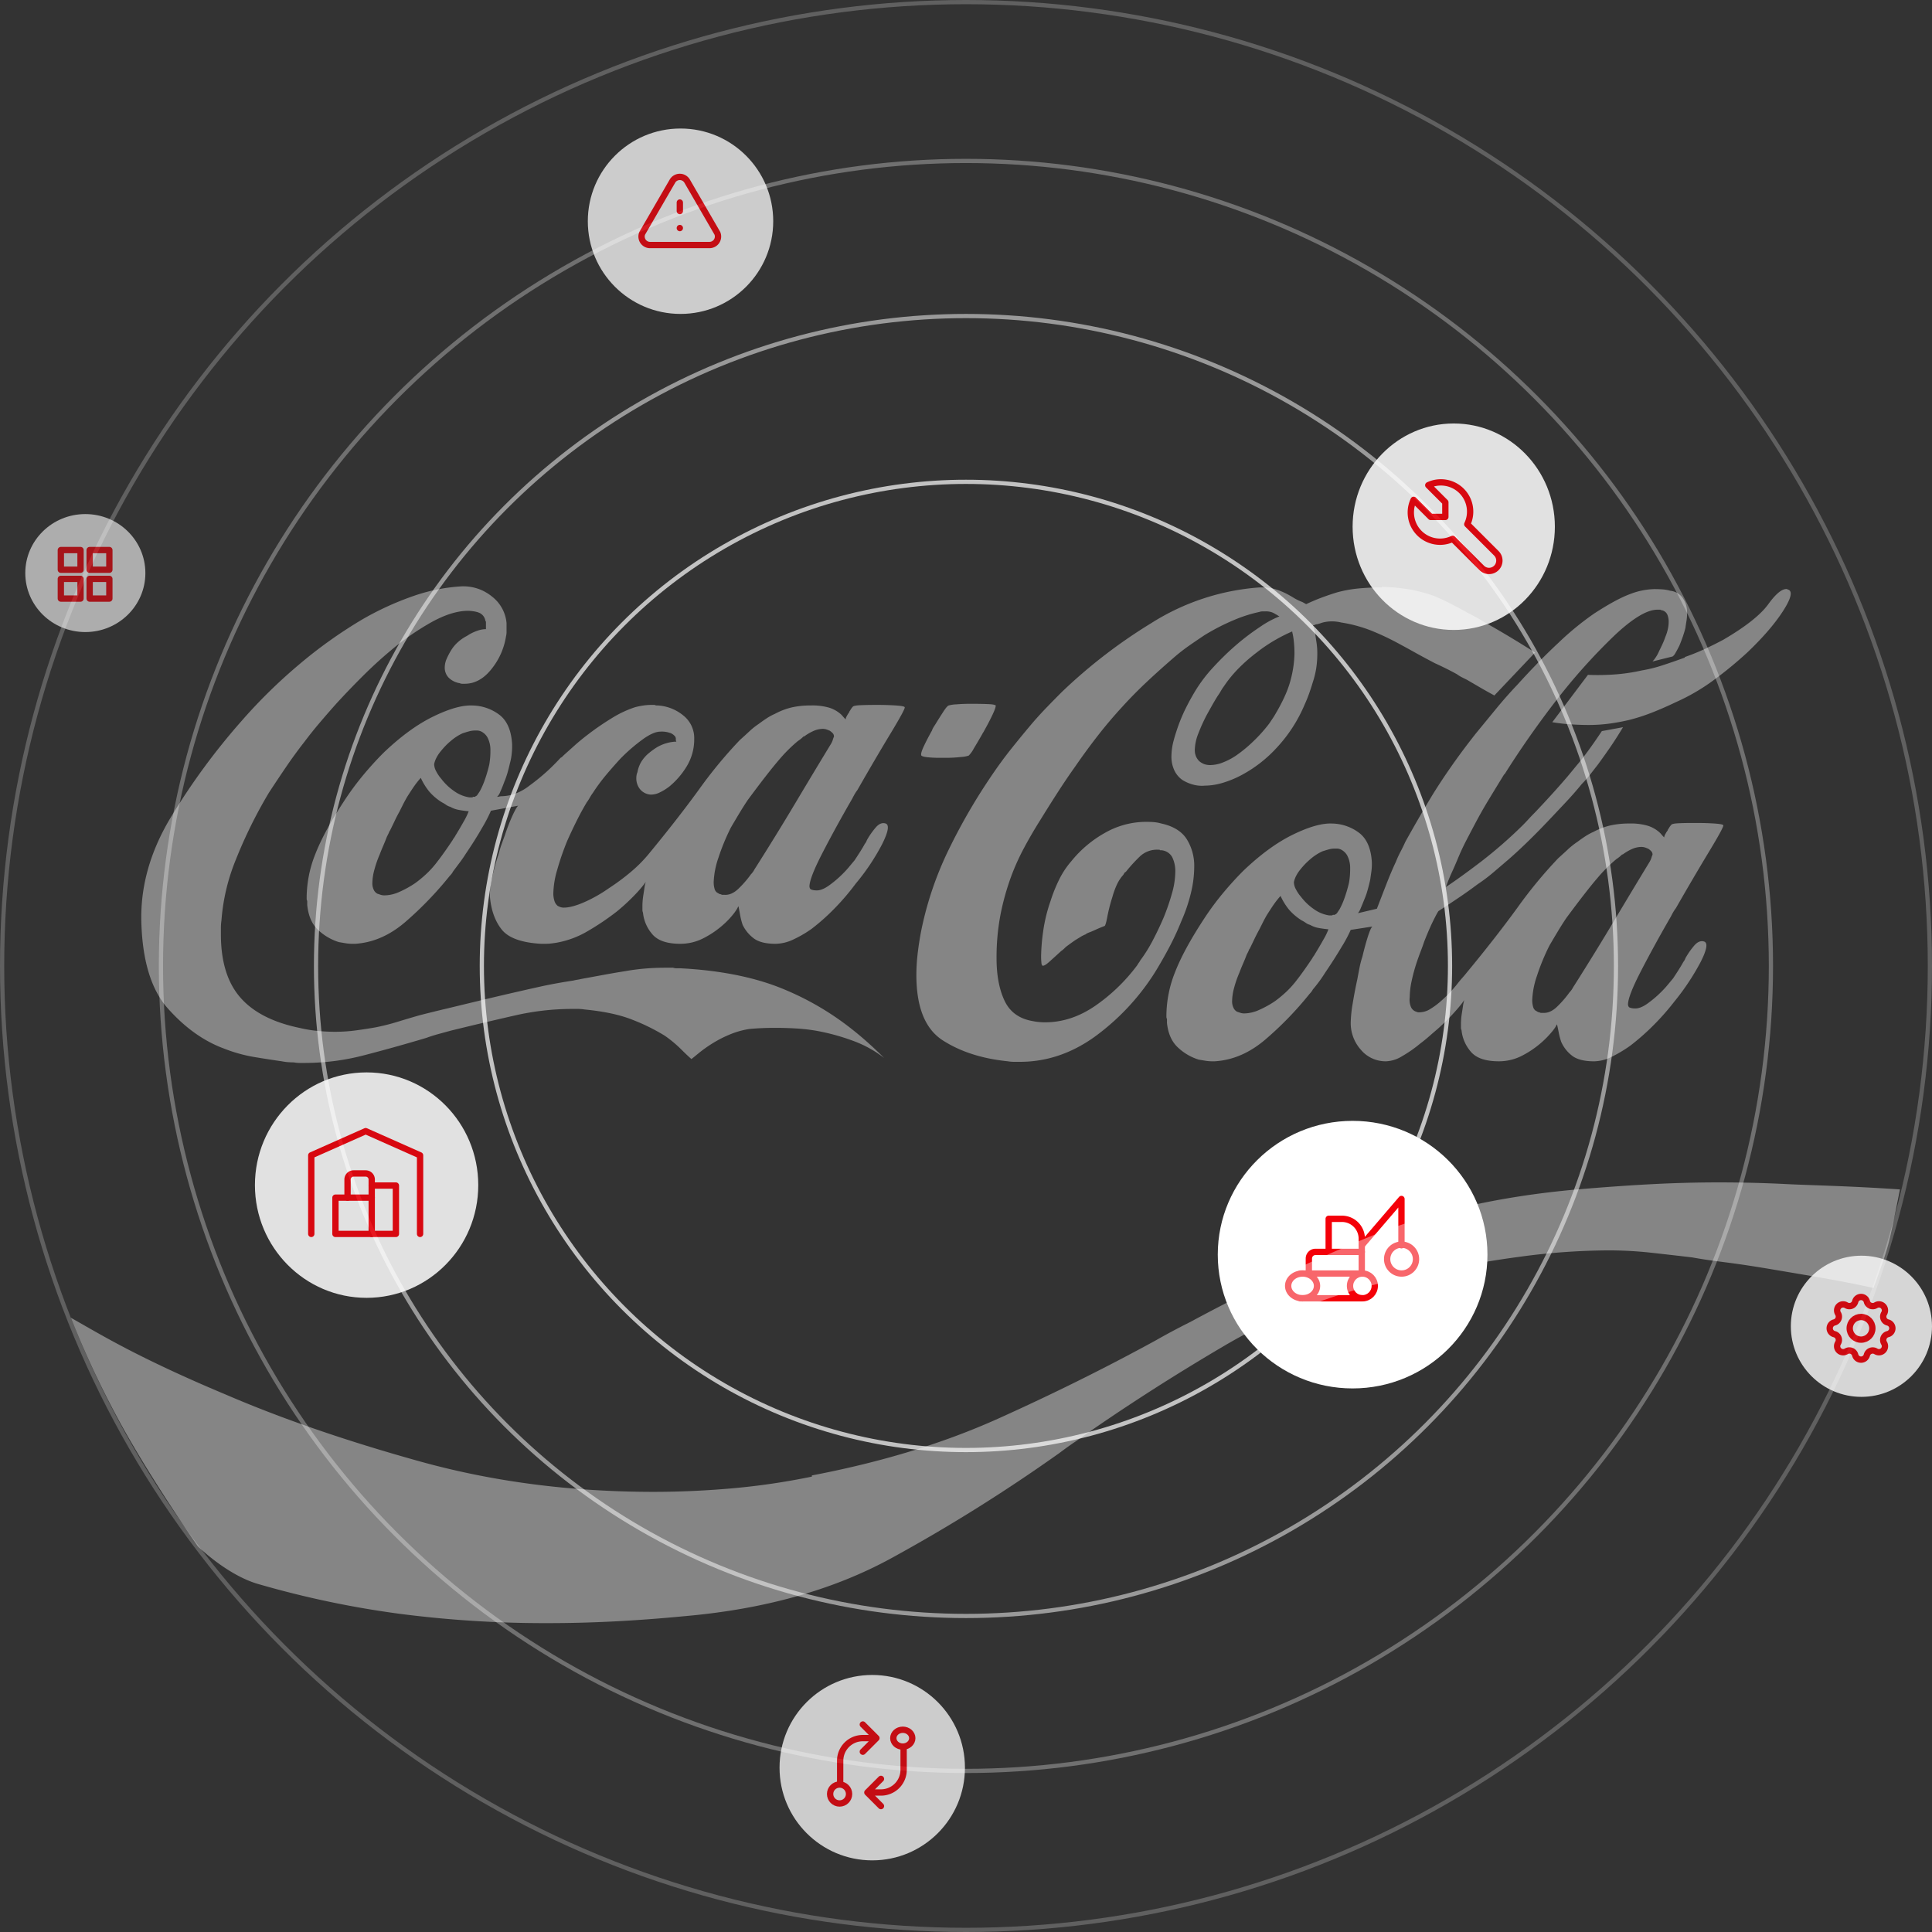 <svg xmlns="http://www.w3.org/2000/svg" width="917" height="917" viewBox="0 0 917 917">
  <rect x="0" y="0" width="917" height="917" fill="#333333" stroke="none"/>
  <g id="platform" transform="translate(-197 -83)">
    <g id="Ellipse_54" data-name="Ellipse 54" transform="translate(424.695 310.695)" fill="none" stroke="#fff" stroke-width="2" opacity="0.7">
      <circle cx="230.772" cy="230.772" r="230.772" stroke="none"/>
      <circle cx="230.772" cy="230.772" r="229.772" fill="none"/>
    </g>
    <g id="Ellipse_55" data-name="Ellipse 55" transform="translate(346 232)" fill="none" stroke="#fff" stroke-width="2" opacity="0.5">
      <circle cx="309.5" cy="309.5" r="309.5" stroke="none"/>
      <circle cx="309.5" cy="309.5" r="308.5" fill="none"/>
    </g>
    <g id="Ellipse_56" data-name="Ellipse 56" transform="translate(272.386 158.385)" fill="none" stroke="#fff" stroke-width="2" opacity="0.3">
      <circle cx="383.081" cy="383.081" r="383.081" stroke="none"/>
      <circle cx="383.081" cy="383.081" r="382.081" fill="none"/>
    </g>
    <g id="Ellipse_57" data-name="Ellipse 57" transform="translate(197 83)" fill="none" stroke="#fff" stroke-width="2" opacity="0.22">
      <circle cx="458.5" cy="458.5" r="458.5" stroke="none"/>
      <circle cx="458.5" cy="458.5" r="457.5" fill="none"/>
    </g>
    <g id="Group_278" data-name="Group 278" transform="translate(209.362 326.859)" opacity="0.6">
      <ellipse id="Ellipse_126" data-name="Ellipse 126" cx="28.5" cy="28" rx="28.5" ry="28" transform="translate(-0.361 0.141)" fill="#fff"/>
      <g id="Icon_feather-grid" data-name="Icon feather-grid" transform="translate(16.515 17.219)">
        <path id="Path_72" data-name="Path 72" d="M5,5h9.346v9.346H5Z" transform="translate(-5 -5)" fill="none" stroke="#f40009" stroke-linecap="round" stroke-linejoin="round" stroke-width="3"/>
        <path id="Path_73" data-name="Path 73" d="M23.333,5H32.68v9.346H23.333Z" transform="translate(-9.654 -5)" fill="none" stroke="#f40009" stroke-linecap="round" stroke-linejoin="round" stroke-width="3"/>
        <path id="Path_74" data-name="Path 74" d="M23.333,23.333H32.68V32.68H23.333Z" transform="translate(-9.654 -9.654)" fill="none" stroke="#f40009" stroke-linecap="round" stroke-linejoin="round" stroke-width="3"/>
        <path id="Path_75" data-name="Path 75" d="M5,23.333h9.346V32.68H5Z" transform="translate(-5 -9.654)" fill="none" stroke="#f40009" stroke-linecap="round" stroke-linejoin="round" stroke-width="3"/>
      </g>
    </g>
    <g id="Group_279" data-name="Group 279" transform="translate(318.368 592.07)" opacity="0.85">
      <ellipse id="Ellipse_126-2" data-name="Ellipse 126" cx="53" cy="53.5" rx="53" ry="53.5" transform="translate(-0.368 -0.07)" fill="#fff"/>
      <g id="Resources" transform="translate(17.767 16.339)">
        <path id="Path_399" data-name="Path 399" d="M0,0H68.857V68.857H0Z" fill="none"/>
        <path id="Path_400" data-name="Path 400" d="M3,52.774v-37.3L28.821,4,54.643,15.476v37.3" transform="translate(5.607 7.476)" fill="none" stroke="#f40009" stroke-linecap="round" stroke-linejoin="round" stroke-width="3"/>
        <path id="Path_401" data-name="Path 401" d="M24.214,13H35.69V35.952H7V18.738H24.214" transform="translate(13.083 24.298)" fill="none" stroke="#f40009" stroke-linecap="round" stroke-linejoin="round" stroke-width="3"/>
        <path id="Path_402" data-name="Path 402" d="M20.476,39.69V13.869A2.869,2.869,0,0,0,17.607,11H11.869A2.869,2.869,0,0,0,9,13.869v8.607" transform="translate(16.821 20.559)" fill="none" stroke="#f40009" stroke-linecap="round" stroke-linejoin="round" stroke-width="3"/>
      </g>
    </g>
    <g id="Group_280" data-name="Group 280" transform="translate(774.62 614.545)">
      <ellipse id="Ellipse_126-3" data-name="Ellipse 126" cx="64" cy="63.5" rx="64" ry="63.5" transform="translate(0.38 0.455)" fill="#fff"/>
      <g id="manifacturing" transform="translate(27.912 24.972)">
        <path id="Path_406" data-name="Path 406" d="M0,0H75.355V75.355H0Z" fill="none"/>
        <circle id="Ellipse_120" data-name="Ellipse 120" cx="6.852" cy="6.852" r="6.852" transform="translate(52.856 34.245)" fill="none" stroke="#f40009" stroke-linecap="round" stroke-linejoin="round" stroke-width="3"/>
        <ellipse id="Ellipse_121" data-name="Ellipse 121" cx="6.852" cy="5.873" rx="6.852" ry="5.873" transform="translate(5.873 47.948)" fill="none" stroke="#f40009" stroke-linecap="round" stroke-linejoin="round" stroke-width="3"/>
        <circle id="Ellipse_122" data-name="Ellipse 122" cx="5.873" cy="5.873" r="5.873" transform="translate(35.238 47.948)" fill="none" stroke="#f40009" stroke-linecap="round" stroke-linejoin="round" stroke-width="3"/>
        <line id="Line_114" data-name="Line 114" x1="29.365" transform="translate(11.746 59.694)" fill="none" stroke="#f40009" stroke-linecap="round" stroke-linejoin="round" stroke-width="3"/>
        <line id="Line_115" data-name="Line 115" x2="29.365" transform="translate(11.746 47.948)" fill="none" stroke="#f40009" stroke-linecap="round" stroke-linejoin="round" stroke-width="3"/>
        <path id="Path_407" data-name="Path 407" d="M8,22.7V7h6.28A9.419,9.419,0,0,1,23.7,16.419v15.7" transform="translate(17.118 14.979)" fill="none" stroke="#f40009" stroke-linecap="round" stroke-linejoin="round" stroke-width="3"/>
        <path id="Path_408" data-name="Path 408" d="M5,21.419V15.14A3.14,3.14,0,0,1,8.14,12H30.118" transform="translate(10.699 25.678)" fill="none" stroke="#f40009" stroke-linecap="round" stroke-linejoin="round" stroke-width="3"/>
        <path id="Path_409" data-name="Path 409" d="M31.839,25.979V4L13,25.979" transform="translate(27.817 8.559)" fill="none" stroke="#f40009" stroke-linecap="round" stroke-linejoin="round" stroke-width="3"/>
      </g>
    </g>
    <g id="Group_281" data-name="Group 281" transform="translate(838.675 284.156)" opacity="0.85">
      <ellipse id="Ellipse_126-4" data-name="Ellipse 126" cx="48" cy="49" rx="48" ry="49" transform="translate(0.325 -0.156)" fill="#fff"/>
      <g id="machine" transform="translate(20.136 19.987)">
        <path id="Path_410" data-name="Path 410" d="M0,0H57.655V57.655H0Z" fill="none"/>
        <path id="Path_411" data-name="Path 411" d="M12.368,19.309h6.941V12.368l-8.1-8.1A13.882,13.882,0,0,1,29.72,22.779L43.6,36.661A4.908,4.908,0,0,1,36.661,43.6L22.779,29.72A13.882,13.882,0,0,1,4.27,11.211l8.1,8.1" transform="translate(4.898 4.898)" fill="none" stroke="#f40009" stroke-linecap="round" stroke-linejoin="round" stroke-width="3"/>
      </g>
    </g>
    <g id="Group_282" data-name="Group 282" transform="translate(566.722 877.509)" opacity="0.75">
      <circle id="Ellipse_126-5" data-name="Ellipse 126" cx="44" cy="44" r="44" transform="translate(0.278 0.491)" fill="#fff"/>
      <g id="planning" transform="translate(18.298 17.556)">
        <path id="Path_414" data-name="Path 414" d="M0,0H51.624V51.624H0Z" fill="none"/>
        <circle id="Ellipse_124" data-name="Ellipse 124" cx="4.5" cy="4.5" r="4.5" transform="translate(5.98 34.936)" fill="none" stroke="#f40009" stroke-linecap="round" stroke-linejoin="round" stroke-width="3"/>
        <ellipse id="Ellipse_125" data-name="Ellipse 125" cx="4.5" cy="4" rx="4.5" ry="4" transform="translate(35.98 8.936)" fill="none" stroke="#f40009" stroke-linecap="round" stroke-linejoin="round" stroke-width="3"/>
        <path id="Path_415" data-name="Path 415" d="M28.208,8V18.755A10.755,10.755,0,0,1,17.453,29.51H11l6.453-6.453m0,12.906L11,29.51" transform="translate(12.661 9.208)" fill="none" stroke="#f40009" stroke-linecap="round" stroke-linejoin="round" stroke-width="3"/>
        <path id="Path_416" data-name="Path 416" d="M5,30.963V20.208A10.755,10.755,0,0,1,15.755,9.453h6.453L15.755,3m0,12.906,6.453-6.453" transform="translate(5.755 3.453)" fill="none" stroke="#f40009" stroke-linecap="round" stroke-linejoin="round" stroke-width="3"/>
      </g>
    </g>
    <g id="Group_283" data-name="Group 283" transform="translate(475.696 143.684)" opacity="0.75">
      <circle id="Ellipse_126-6" data-name="Ellipse 126" cx="44" cy="44" r="44" transform="translate(0.304 0.316)" fill="#fff"/>
      <g id="Issues" transform="translate(19.778 17.296)">
        <path id="Path_425" data-name="Path 425" d="M0,0H48.4V48.4H0Z" fill="none"/>
        <path id="Path_426" data-name="Path 426" d="M12,9v4.033M12,21.1v.02" transform="translate(12.201 9.15)" fill="none" stroke="#f40009" stroke-linecap="round" stroke-linejoin="round" stroke-width="3"/>
        <path id="Path_427" data-name="Path 427" d="M7.041,35.3H35.275a4.033,4.033,0,0,0,3.711-5.546L24.667,5.049a4.033,4.033,0,0,0-7.059,0L3.289,29.754A4.033,4.033,0,0,0,6.819,35.3" transform="translate(3.043 3.018)" fill="none" stroke="#f40009" stroke-linecap="round" stroke-linejoin="round" stroke-width="3"/>
      </g>
    </g>
    <g id="Group_284" data-name="Group 284" transform="translate(1046.573 678.601)" opacity="0.8">
      <circle id="Ellipse_126-7" data-name="Ellipse 126" cx="33.5" cy="33.5" r="33.5" transform="translate(0.426 0.399)" fill="#fff"/>
      <g id="setting" transform="translate(13.917 15.033)">
        <path id="Path_412" data-name="Path 412" d="M0,0H39.662V39.662H0Z" fill="none"/>
        <path id="Path_413" data-name="Path 413" d="M15.105,5.176a2.848,2.848,0,0,1,5.536,0,2.849,2.849,0,0,0,4.252,1.762,2.85,2.85,0,0,1,3.917,3.917,2.849,2.849,0,0,0,1.76,4.25,2.848,2.848,0,0,1,0,5.536,2.849,2.849,0,0,0-1.762,4.252,2.85,2.85,0,0,1-3.917,3.917,2.849,2.849,0,0,0-4.25,1.76,2.849,2.849,0,0,1-5.536,0,2.849,2.849,0,0,0-4.252-1.762,2.85,2.85,0,0,1-3.917-3.917,2.849,2.849,0,0,0-1.76-4.25,2.849,2.849,0,0,1,0-5.536,2.849,2.849,0,0,0,1.762-4.252,2.85,2.85,0,0,1,3.917-3.917,2.847,2.847,0,0,0,4.25-1.76Z" transform="translate(1.958 1.958)" fill="none" stroke="#f40009" stroke-linecap="round" stroke-linejoin="round" stroke-width="3"/>
        <circle id="Ellipse_123" data-name="Ellipse 123" cx="5.378" cy="5.378" r="5.378" transform="translate(14.453 14.453)" fill="none" stroke="#f40009" stroke-linecap="round" stroke-linejoin="round" stroke-width="3"/>
      </g>
    </g>
    <g id="g10" transform="translate(203.977 733.595)" opacity="0.4">
      <g id="g20" transform="translate(60.071 -372.307)">
        <path id="path22" d="M434.129,19.89a103.084,103.084,0,0,0,9.778-3.963q4.5-2.116,8.459-4.228Q468.222,2.446,473.775-5.22t8.983-7.134c.177.177.311.265.4.265h.134q3.171,1.32-2.644,10.305t-16.916,19.56A183.425,183.425,0,0,1,448,30.725,96.152,96.152,0,0,1,429.9,41.3q-6.077,2.906-11.5,5.02a88.252,88.252,0,0,1-10.7,3.436q-4.492,1.055-9.251,1.718a72.813,72.813,0,0,1-10.043.661q-3.7,0-8.06-.265a88.5,88.5,0,0,1-9.117-1.057l16.916-22.466a113.151,113.151,0,0,0,13.61-.265,87.007,87.007,0,0,0,12.023-1.849,66.749,66.749,0,0,0,9.647-2.379q4.889-1.586,10.7-3.7Zm-327.2,22.728q.53.53-1.188,4.231t-4.1,7.929a8.891,8.891,0,0,1-.53.923,9.245,9.245,0,0,0-.527.926q-2.116,3.7-3.963,6.738a13.143,13.143,0,0,1-2.379,3.305,13.731,13.731,0,0,1-3.7.661,64.553,64.553,0,0,1-7.4.4H80.505a54.556,54.556,0,0,1-5.681-.265c-1.675-.177-2.687-.442-3.04-.792q-.53-.8,1.057-4.231T76.8,54.778a7.482,7.482,0,0,1,.661-1.456q.4-.658.926-1.453,2.116-3.436,3.832-6.077t2.51-2.909a15.489,15.489,0,0,1,3.567-.527q3.043-.265,6.741-.265h.792q3.966,0,7.4.131t3.7.661ZM-139.918,85.962c.356,0,.707-.265,1.06-.792s.7-1.057,1.057-1.587a36.853,36.853,0,0,0,2.51-5.812,66.98,66.98,0,0,0,1.983-6.872q.265-1.586.4-3.171t.134-3.171v-.8a12.681,12.681,0,0,0-1.456-5.812,7.136,7.136,0,0,0-2.775-2.644,5.077,5.077,0,0,0-1.057-.4,4.331,4.331,0,0,0-1.057-.131h-1.057a10.515,10.515,0,0,0-2.775.4c-.969.262-1.983.573-3.037.923a23.97,23.97,0,0,0-5.684,3.7,33.26,33.26,0,0,0-4.624,4.758,16.346,16.346,0,0,0-2.114,3.171,11.736,11.736,0,0,0-1.06,2.906V70.9a7.4,7.4,0,0,0,.926,3.171,18.411,18.411,0,0,0,2.51,3.7,26.183,26.183,0,0,0,5.949,5.681,16.679,16.679,0,0,0,7.268,3.04h1.319a.764.764,0,0,0,.53-.265h1.054ZM16.017,57.419a18,18,0,0,1-1.453,1.322q-.663.525-1.453,1.057a71.183,71.183,0,0,0-8.986,8.986Q-.9,74.6-10.677,87.814q-2.116,3.171-4.094,6.473t-3.835,6.476a102.518,102.518,0,0,0-5.946,14.4,39.514,39.514,0,0,0-2.245,11.5,11.127,11.127,0,0,0,.4,3.174,3.249,3.249,0,0,0,1.188,1.849,8.648,8.648,0,0,1,.926.53,1.651,1.651,0,0,0,.926.262,1.072,1.072,0,0,0,.792.265h.792q3.436.265,6.741-2.906a49.416,49.416,0,0,0,5.946-6.872,8.113,8.113,0,0,0,1.322-1.718q.525-.923,1.057-1.718,10.043-15.86,18.63-30.261T28.7,61.386a10.038,10.038,0,0,0,1.057-2.248,8.81,8.81,0,0,1,.527-1.453,2.324,2.324,0,0,0-.658-1.718,9.305,9.305,0,0,0-1.456-1.188.536.536,0,0,1-.4-.134.535.535,0,0,0-.4-.131,4.741,4.741,0,0,0-1.188-.4A6.38,6.38,0,0,0,25,53.983a11.276,11.276,0,0,0-3.963.8,22.275,22.275,0,0,0-5.023,2.906Zm-196.635,44.932a12.038,12.038,0,0,1-.658,1.584c-.265.53-.484.972-.661,1.322q-.8,2.116-1.718,4.228t-1.718,4.228a50.88,50.88,0,0,0-2.51,7.268,25.154,25.154,0,0,0-.926,6.211,7,7,0,0,0,.661,3.171,3.926,3.926,0,0,0,1.718,1.852c.53.173,1.057.353,1.584.527a5.858,5.858,0,0,0,1.849.265,17.585,17.585,0,0,0,6.872-1.584,48.279,48.279,0,0,0,7.664-4.231,55.43,55.43,0,0,0,5.553-4.624,45.612,45.612,0,0,0,5.02-5.681q1.055-1.325,3.04-4.1t4.094-5.949a7.4,7.4,0,0,1,.664-1.057,6.742,6.742,0,0,0,.658-1.057q2.116-3.431,3.966-6.738a32.7,32.7,0,0,0,2.379-4.889q-2.646-.265-4.758-.661a12.655,12.655,0,0,1-3.963-1.453,5.778,5.778,0,0,1-1.983-.926,14.851,14.851,0,0,0-1.983-1.188,26.555,26.555,0,0,1-5.946-5.023,29.19,29.19,0,0,1-4.1-6.607,42.972,42.972,0,0,0-3.7,4.758q-1.591,2.376-2.91,4.493-1.055,1.851-1.849,3.436T-175.86,93.1q-1.321,2.376-2.379,4.624t-2.379,4.889ZM2.537,156q-7.133,0-10.57-2.775a17.37,17.37,0,0,1-5.02-6.208,32.451,32.451,0,0,1-1.191-4.627q-.4-2.243-.661-3.567a.55.55,0,0,0-.131-.4.546.546,0,0,1-.131-.4q0,.79-1.852,3.3a38.554,38.554,0,0,1-5.023,5.416,43.658,43.658,0,0,1-9.117,6.345A23.966,23.966,0,0,1-42.656,156q-9.513,0-13.345-4.624A18.438,18.438,0,0,1-60.363,141.2a2.929,2.929,0,0,1-.265-1.319v-1.587a32.944,32.944,0,0,1,.4-5.154c.262-1.672.481-3.129.658-4.359.177-.884.353-1.63.53-2.248a3.085,3.085,0,0,1,.527-1.188q0,1.055-3.963,5.55a94.587,94.587,0,0,1-10.308,9.778,123.554,123.554,0,0,1-13.479,9.117,44.408,44.408,0,0,1-15.063,5.684c-1.057.173-2.026.308-2.906.4S-106,156-106.879,156h-1.849q-14.009-.79-18.768-6.872t-5.547-15.859v-.792a40.715,40.715,0,0,1,1.188-8.456q1.193-5.287,3.04-10.835.525-2.116,1.319-4.362t1.587-4.359a90.325,90.325,0,0,1,3.7-9.516q1.85-3.966,2.644-4.493l-12.953,2.379a69.887,69.887,0,0,1-4.094,7.929q-3.308,5.812-7.8,12.422-1.325,2.111-2.906,4.228c-1.06,1.407-2.117,2.821-3.174,4.228a7.186,7.186,0,0,1-.658,1.06,10.193,10.193,0,0,1-.926,1.054,167.211,167.211,0,0,1-21.144,21.936Q-184.319,155.21-197,156h-1.319a19.524,19.524,0,0,1-3.171-.262l-3.174-.53a25.228,25.228,0,0,1-9.778-5.681q-4.491-4.1-5.285-12.026v-1.849a2.13,2.13,0,0,1-.265-.926V133.8a56.211,56.211,0,0,1,4.1-20.352q4.1-10.569,13.61-25.107a132.514,132.514,0,0,1,9.251-12.553q4.757-5.684,9.513-10.439Q-171.365,53.72-160,48.168t18.5-5.285a21.913,21.913,0,0,1,13.083,4.493q5.419,4.231,5.946,14.01v1.054a32.029,32.029,0,0,1-.265,3.966,25.8,25.8,0,0,1-.792,3.963q-.53,2.381-1.188,4.627a37.464,37.464,0,0,1-1.453,4.094q-1.06,2.911-1.983,4.889a5.492,5.492,0,0,1-1.456,2.248,4.2,4.2,0,0,0,1.06-.134,4.488,4.488,0,0,1,1.054-.131,22.675,22.675,0,0,0,5.288-.792,25.14,25.14,0,0,0,7.929-4.228,100.42,100.42,0,0,0,8.456-6.872q3.436-3.171,6.342-6.342a3.082,3.082,0,0,0,.8-.53l.792-.792q2.381-2.116,5.02-4.493t6.08-5.02a131.138,131.138,0,0,1,12.157-8.325,50.781,50.781,0,0,1,10.574-4.889,39.113,39.113,0,0,1,3.963-.8,26.063,26.063,0,0,1,3.7-.265h1.587a2.129,2.129,0,0,0,.926.265h.661A21.029,21.029,0,0,1-41.2,47.641a13.659,13.659,0,0,1,5.154,11.1v.792a24.7,24.7,0,0,1-3.832,12.688,37.659,37.659,0,0,1-7.8,8.986A24.651,24.651,0,0,1-52.3,84.113a9.362,9.362,0,0,1-3.832,1.057h-.792a7.128,7.128,0,0,1-5.02-2.775,8.274,8.274,0,0,1-1.587-4.889,9.585,9.585,0,0,1,.131-1.584,4.878,4.878,0,0,1,.4-1.322,14.288,14.288,0,0,1,.926-3.171,12.3,12.3,0,0,1,1.453-2.644,16.779,16.779,0,0,1,2.909-3.171,37.067,37.067,0,0,1,3.171-2.379A19.029,19.029,0,0,1-49,60.724a18.033,18.033,0,0,1,3.963-.664h.53s-.043-.085-.134-.262a1.17,1.17,0,0,1-.131-.527V58.61a2.128,2.128,0,0,0-.265-.926,5.511,5.511,0,0,0-1.98-1.587,11.791,11.791,0,0,0-5.154-.792q-3.176,0-8.194,3.57a83.878,83.878,0,0,0-10.57,9.114q-3.436,3.706-6.872,7.8a87.05,87.05,0,0,0-6.345,8.59A19.99,19.99,0,0,0-85.6,86.623a19.583,19.583,0,0,1-1.453,2.248q-2.381,3.961-4.758,8.721t-4.49,9.513a126.976,126.976,0,0,0-4.758,13.745,42.535,42.535,0,0,0-1.849,11.1,11.7,11.7,0,0,0,.527,3.7,4.756,4.756,0,0,0,1.587,2.379c.35.173.749.35,1.188.527a4.676,4.676,0,0,0,1.718.265q3.7,0,9.513-2.513a68.778,68.778,0,0,0,11.9-6.738,104.666,104.666,0,0,0,10.174-7.533,65.732,65.732,0,0,0,8.59-8.59Q-43.98,96.8-33.8,82.791a215.468,215.468,0,0,1,19.426-23.52q2.376-2.116,4.49-4.1a34.67,34.67,0,0,1,4.5-3.57q2.111-1.586,3.963-2.775a25.167,25.167,0,0,1,3.7-1.98,32.609,32.609,0,0,1,7.926-3.04,39.594,39.594,0,0,1,8.986-.926,28.424,28.424,0,0,1,8.855,1.057,14.942,14.942,0,0,1,4.624,2.379,10.135,10.135,0,0,1,1.718,1.587c.442.527.838.969,1.188,1.319l.134.134.131.131a3.132,3.132,0,0,1,.4-1.322,14.154,14.154,0,0,1,.923-1.584,1.617,1.617,0,0,0,.4-.661,1.692,1.692,0,0,1,.4-.661,7.365,7.365,0,0,1,.661-1.057,7.64,7.64,0,0,1,.661-.792q.53-.53,3.57-.661t6.738-.134H51.17q4.491,0,8.456.265t4.228.8q.53.525-6.741,12.55T41.389,83.056a19.466,19.466,0,0,0-1.322,1.983q-.525.923-1.057,1.98-7.928,13.745-14.137,25.771T18.661,128.78a2.178,2.178,0,0,0,.131.661,1.64,1.64,0,0,0,.4.658,4.851,4.851,0,0,0,1.191.4,6.084,6.084,0,0,0,1.188.131q2.641.265,6.08-2.114a52.481,52.481,0,0,0,7.134-6.08q1.325-1.32,2.644-2.906l2.641-3.171q1.06-1.586,2.248-3.436t2.248-3.7a7.065,7.065,0,0,1,.658-1.057,4.5,4.5,0,0,0,.661-1.322,36.509,36.509,0,0,1,4.362-6.211q2.243-2.508,4.624-1.718,2.646,1.06-1.715,9.782A103.9,103.9,0,0,1,40.6,127.458a111.626,111.626,0,0,1-9.912,11.627,100.32,100.32,0,0,1-10.966,9.782,54.328,54.328,0,0,1-8.855,5.151A20.105,20.105,0,0,1,2.538,156m265.616-14.006c.35,0,.7-.265,1.057-.8s.7-1.054,1.057-1.584a36.886,36.886,0,0,0,2.51-5.815,67.6,67.6,0,0,0,1.983-6.872q.265-1.586.4-3.171c.088-1.054.131-2.114.131-3.171v-.792a12.646,12.646,0,0,0-1.453-5.815,7.183,7.183,0,0,0-2.775-2.644,5.346,5.346,0,0,0-1.057-.4,4.328,4.328,0,0,0-1.057-.131h-1.057a10.515,10.515,0,0,0-2.775.4q-1.453.4-3.04.926a24.1,24.1,0,0,0-5.681,3.7,33.254,33.254,0,0,0-4.624,4.758,16.613,16.613,0,0,0-2.117,3.171,11.853,11.853,0,0,0-1.057,2.906v.265a7.327,7.327,0,0,0,.926,3.171,18.184,18.184,0,0,0,2.51,3.7,26.232,26.232,0,0,0,5.946,5.681,16.683,16.683,0,0,0,7.272,3.04h1.319a.759.759,0,0,0,.527-.262h1.06Zm136.375-28.546a18.086,18.086,0,0,1-1.456,1.325q-.658.525-1.453,1.054a71.856,71.856,0,0,0-8.986,8.986q-5.022,5.817-14.8,19.03-2.116,3.171-4.1,6.476t-3.832,6.473A101.994,101.994,0,0,0,363.96,171.2a39.388,39.388,0,0,0-2.245,11.5,11.094,11.094,0,0,0,.4,3.171,3.223,3.223,0,0,0,1.188,1.849,8.647,8.647,0,0,1,.926.53,1.61,1.61,0,0,0,.923.265,1.079,1.079,0,0,0,.8.262h.792q3.436.265,6.738-2.906a49.032,49.032,0,0,0,5.949-6.872,8.016,8.016,0,0,0,1.319-1.718c.353-.615.7-1.188,1.057-1.715q10.044-15.86,18.634-30.264t16.785-27.882a9.915,9.915,0,0,0,1.057-2.248,8.524,8.524,0,0,1,.527-1.453,2.323,2.323,0,0,0-.661-1.718,9.658,9.658,0,0,0-1.453-1.188.535.535,0,0,1-.4-.131.541.541,0,0,0-.4-.134,4.716,4.716,0,0,0-1.191-.4,6.057,6.057,0,0,0-1.188-.131,11.373,11.373,0,0,0-3.966.792,22.259,22.259,0,0,0-5.02,2.906ZM227.454,158.379a12.273,12.273,0,0,1-.661,1.587c-.265.527-.484.969-.664,1.322q-.79,2.111-1.715,4.228t-1.718,4.228a50.605,50.605,0,0,0-2.51,7.268,25.154,25.154,0,0,0-.926,6.211,7.012,7.012,0,0,0,.661,3.171,3.931,3.931,0,0,0,1.718,1.849c.527.177,1.057.353,1.584.527a5.847,5.847,0,0,0,1.852.268,17.534,17.534,0,0,0,6.869-1.587,48.162,48.162,0,0,0,7.667-4.228,56.22,56.22,0,0,0,5.55-4.624,45.674,45.674,0,0,0,5.02-5.684q1.055-1.32,3.04-4.1t4.094-5.946a7.191,7.191,0,0,1,.661-1.057,7.216,7.216,0,0,0,.664-1.057q2.111-3.436,3.96-6.741a32.379,32.379,0,0,0,2.379-4.889q-2.641-.265-4.755-.658a12.758,12.758,0,0,1-3.966-1.453,5.913,5.913,0,0,1-1.98-.926A14.746,14.746,0,0,0,252.3,144.9a26.61,26.61,0,0,1-5.946-5.02,29.4,29.4,0,0,1-4.1-6.61,44.286,44.286,0,0,0-3.7,4.762q-1.581,2.376-2.906,4.49-1.055,1.851-1.849,3.436c-.53,1.06-1.057,2.114-1.587,3.171q-1.321,2.381-2.379,4.627t-2.376,4.886ZM348.5,75.392q-4.226,6.872-7.664,12.553T334.491,99.18q-2.111,3.961-4.228,8.057t-3.966,8.59q-1.32,3.176-2.775,6.345t-2.772,6.869q7.132-4.757,16.647-12.023a217.1,217.1,0,0,0,19.557-17.046c1.06-1.06,2.071-2.114,3.04-3.174s1.983-2.114,3.04-3.168q4.757-5.027,8.456-9.12t6.872-7.8c.883-1.054,1.718-2.068,2.513-3.037s1.63-1.983,2.51-3.04q2.641-3.171,5.416-7t5.946-8.59l10.047-1.849q-3.171,5.282-6.08,9.513T392.9,70.9q-1.851,2.376-3.7,4.758a48.454,48.454,0,0,1-3.966,4.493q-3.436,4.226-7.4,8.456t-8.721,9.251q-5.022,5.282-9.647,9.778t-8.855,8.191q-3.7,3.176-7.268,6.211a80.114,80.114,0,0,1-7.53,5.684q-4.231,3.171-8.721,6.211t-9.782,6.473q-.26,0-2.376,4.231t-4.493,10.305q-.8,2.381-1.718,4.758t-1.718,4.755a84.646,84.646,0,0,0-2.513,9.12,38.094,38.094,0,0,0-.923,7.8,9.066,9.066,0,0,0,.527,4.493,3.959,3.959,0,0,0,2.644,2.379,2.129,2.129,0,0,0,.923.265h.664a9.838,9.838,0,0,0,5.02-1.584,34.97,34.97,0,0,0,5.288-3.966q2.111-1.851,4.094-3.966t3.832-4.49c.7-.884,1.41-1.718,2.114-2.513s1.41-1.63,2.114-2.51q13.745-16.65,23.919-30.657A215.977,215.977,0,0,1,374.134,115.3q2.381-2.116,4.493-4.1a34.84,34.84,0,0,1,4.493-3.567q2.116-1.586,3.966-2.775a25.293,25.293,0,0,1,3.7-1.983,32.529,32.529,0,0,1,7.929-3.037,39.773,39.773,0,0,1,8.986-.929,28.3,28.3,0,0,1,8.852,1.06,14.865,14.865,0,0,1,4.624,2.379,10.158,10.158,0,0,1,1.721,1.584q.663.8,1.188,1.322s.043.046.134.131.131.134.131.134a3.1,3.1,0,0,1,.4-1.322,14.735,14.735,0,0,1,.926-1.587,1.632,1.632,0,0,0,.4-.661,1.642,1.642,0,0,1,.4-.658,6.776,6.776,0,0,1,.661-1.057,7.364,7.364,0,0,1,.661-.8q.525-.525,3.567-.661t6.738-.131h1.587q4.492,0,8.456.262c2.644.18,4.055.442,4.231.8q.525.53-6.741,12.553T429.9,139.085a19.632,19.632,0,0,0-1.322,1.983c-.353.615-.7,1.276-1.057,1.983q-7.928,13.745-14.141,25.768t-6.211,15.993a2.183,2.183,0,0,0,.134.658,1.653,1.653,0,0,0,.4.661,4.715,4.715,0,0,0,1.191.4,6.059,6.059,0,0,0,1.188.131q2.641.265,6.077-2.114a52.415,52.415,0,0,0,7.137-6.077q1.32-1.32,2.644-2.906c.88-1.057,1.761-2.117,2.641-3.171.707-1.06,1.453-2.2,2.248-3.439s1.538-2.464,2.245-3.7a6.771,6.771,0,0,1,.661-1.057,4.621,4.621,0,0,0,.661-1.322,36.254,36.254,0,0,1,4.362-6.211q2.243-2.508,4.624-1.718,2.641,1.055-1.718,9.647a114.02,114.02,0,0,1-12.557,18.9,117.145,117.145,0,0,1-9.909,11.235,109.406,109.406,0,0,1-10.97,9.647,63.26,63.26,0,0,1-8.852,5.285,19.119,19.119,0,0,1-8.325,2.114q-7.137,0-10.573-2.775a16.806,16.806,0,0,1-5.02-6.476,33.971,33.971,0,0,1-1.188-4.493c-.268-1.41-.484-2.464-.664-3.171a.535.535,0,0,0-.131-.4.541.541,0,0,1-.131-.4c0,.527-.618,1.587-1.852,3.171a45.382,45.382,0,0,1-14.137,11.631,23.976,23.976,0,0,1-11.5,2.906q-9.518,0-13.349-4.624a18.445,18.445,0,0,1-4.359-10.177,2.62,2.62,0,0,1-.265-1.188v-1.453a32.885,32.885,0,0,1,.4-5.154q.4-2.513.661-4.359.265-1.325.53-2.251a2.986,2.986,0,0,1,.527-1.188q0,1.06-3.832,5.553a104.648,104.648,0,0,1-9.382,9.513q-1.851,1.581-3.966,3.436t-4.228,3.433a60.658,60.658,0,0,1-8.721,6.08,15.6,15.6,0,0,1-7.4,2.379,15.3,15.3,0,0,1-12.157-5.55,18.946,18.946,0,0,1-4.758-12.684,59.462,59.462,0,0,1,.926-9.12q.923-5.679,2.245-11.761.53-2.906,1.057-5.55a42.409,42.409,0,0,1,1.322-5.02q1.32-5.552,2.644-9.651t2.114-4.624l-10.308,1.587a64.106,64.106,0,0,1-4.228,7.929q-3.436,5.817-7.929,12.422-1.32,2.111-2.775,4.094t-3.04,3.832a6.693,6.693,0,0,1-.661,1.06,9.862,9.862,0,0,1-.923,1.057,160.791,160.791,0,0,1-21.144,21.8q-11.1,9.386-23.788,10.178h-1.319a19.242,19.242,0,0,1-3.174-.265c-1.057-.177-2.114-.35-3.171-.527a25.211,25.211,0,0,1-9.778-5.684q-4.492-4.1-5.285-11.758V191.68a2.13,2.13,0,0,1-.265-.926v-.923a56.279,56.279,0,0,1,4.1-20.352q4.094-10.569,13.61-25.107a132.013,132.013,0,0,1,9.252-12.553q4.756-5.684,9.513-10.443Q236.7,109.753,248.067,104.2t18.5-5.288a21.917,21.917,0,0,1,13.084,4.5q5.419,4.226,5.946,14.006v1.057a24.349,24.349,0,0,1-.265,3.436q-.26,1.851-.527,3.7-.53,2.376-1.191,4.755a33.249,33.249,0,0,1-1.453,4.231q-1.055,2.641-1.849,4.49a8.544,8.544,0,0,1-1.322,2.379l8.986-2.114q2.641-6.872,4.755-12.288t4.231-9.912a50.888,50.888,0,0,1,2.245-4.889q1.193-2.243,2.248-4.624,2.641-4.757,5.681-10.043t7-11.9q4.231-6.872,9.516-14.4t11.362-15.2q4.762-5.812,9.651-11.761t10.171-11.493Q364.623,22,374.268,13.018A137.942,137.942,0,0,1,391.05-.723Q401.623-7.6,408.1-9.975a33.867,33.867,0,0,1,11.5-2.379q2.116,0,3.966.131a18.341,18.341,0,0,1,3.7.661,8.229,8.229,0,0,1,5.684,3.171,11.722,11.722,0,0,1,2.245,6.342V-.462a19.56,19.56,0,0,1-.262,3.171c-.18,1.06-.354,2.2-.53,3.436q-.53,2.116-1.322,4.362t-1.587,4.1c-.7,1.407-1.319,2.556-1.849,3.436a4.347,4.347,0,0,1-1.319,1.584L418.8,22a14.9,14.9,0,0,0,1.453-1.849,17.612,17.612,0,0,0,1.718-3.171q.8-1.586,1.587-3.305a31.861,31.861,0,0,0,1.319-3.305,19.862,19.862,0,0,0,1.191-3.7,16.364,16.364,0,0,0,.4-3.433A8.624,8.624,0,0,0,425.8-.327a3.66,3.66,0,0,0-2.51-1.983,1.174,1.174,0,0,1-.53-.131c-.173-.092-.262-.134-.262-.134h-1.057q-7.4-.26-20.617,12.157A279.779,279.779,0,0,0,373.077,40.5Q366.735,48.7,360.524,57.55T348.5,75.657ZM247.8,7.733a76.348,76.348,0,0,0-7.664,3.832,73.648,73.648,0,0,0-9.248,6.211,77.774,77.774,0,0,0-8.328,7.268,58,58,0,0,0-7.268,8.852,20.325,20.325,0,0,0-1.453,2.248,19.5,19.5,0,0,1-1.453,2.245q-1.32,2.116-2.51,4.228t-2.51,4.493a81.2,81.2,0,0,0-4.1,8.986,22.629,22.629,0,0,0-1.718,7.929,7.783,7.783,0,0,0,.527,2.906,7.038,7.038,0,0,0,1.587,2.382,8.377,8.377,0,0,0,2.51,1.453,8.855,8.855,0,0,0,2.775.4,16.639,16.639,0,0,0,5.815-1.191,31.138,31.138,0,0,0,6.342-3.3,65.7,65.7,0,0,0,8.459-7.006,70.53,70.53,0,0,0,7.4-8.325q.525-.79,1.057-1.584c.353-.53.707-1.057,1.057-1.587q6.077-10.038,7.929-17.308a52.026,52.026,0,0,0,1.849-12.553q0-2.911-.265-5.553A33.291,33.291,0,0,0,247.8,8Zm42.552-21.144A90.536,90.536,0,0,1,304.1-12.089a75.352,75.352,0,0,1,10.839,2.906q3.171,1.32,6.342,2.906t7.134,3.7q2.381,1.32,4.889,2.644t5.158,2.906a14.412,14.412,0,0,0,1.584.926,14.367,14.367,0,0,1,1.584.923q7.4,4.231,13.614,8.06t7.8,4.892L343.742,38.128q-3.436-1.856-6.61-3.7l-6.342-3.7q-1.055-.53-2.379-1.188a15.459,15.459,0,0,1-2.376-1.456q-2.381-1.32-5.023-2.641t-5.55-2.644q-5.552-2.906-10.043-5.416t-8.986-4.892a124.511,124.511,0,0,0-11.5-5.285A67.278,67.278,0,0,0,271.06,3.5a16.417,16.417,0,0,0-2.245-.4,17.988,17.988,0,0,0-5.288.131,14.3,14.3,0,0,0-2.772.792,1.163,1.163,0,0,0-.53.131c-.177.092-.265.134-.265.134a2.921,2.921,0,0,0-1.319.265,2.348,2.348,0,0,1-1.06.262,8.235,8.235,0,0,1,.53,1.587c.177.7.35,1.41.53,2.114.173,1.234.4,2.687.658,4.359a32.951,32.951,0,0,1,.4,5.157,46.024,46.024,0,0,1-.527,7.265,40.654,40.654,0,0,1-1.587,6.476q-.79,2.641-1.718,5.288t-2.245,5.547a69.526,69.526,0,0,1-13.083,20.221,62.582,62.582,0,0,1-16.781,13.083,48.569,48.569,0,0,1-8.986,3.7,30.055,30.055,0,0,1-8.456,1.322,15.461,15.461,0,0,1-5.684-.53,18.929,18.929,0,0,1-4.889-2.114,11.526,11.526,0,0,1-3.963-4.755,15.125,15.125,0,0,1-1.322-6.345,29.78,29.78,0,0,1,1.057-7.664q1.055-3.961,2.641-8.194a78.785,78.785,0,0,1,3.7-8.325q2.116-4.094,4.228-7.53a70.568,70.568,0,0,1,8.194-10.7q4.757-5.154,9.513-9.382a112.122,112.122,0,0,1,12.688-9.778A45.8,45.8,0,0,1,241.725.6,8.113,8.113,0,0,1,240.8.069a8.629,8.629,0,0,0-.926-.53,9.109,9.109,0,0,0-1.849-.923,8.524,8.524,0,0,0-2.906-.4H233.8a4.984,4.984,0,0,0-1.587.265,66.359,66.359,0,0,0-12.023,3.832,102.761,102.761,0,0,0-14.141,7.268q-3.171,2.116-6.607,4.493t-6.607,5.02q-7.4,6.347-13.744,12.292T167.459,43.148q-6.342,6.872-11.9,14.006t-10.835,14.8q-3.966,5.552-8.06,11.892t-8.325,13.214q-4.492,7.137-7.929,13.614a109.34,109.34,0,0,0-5.815,12.815,119.144,119.144,0,0,0-5.285,18.768,108.024,108.024,0,0,0-1.849,20.614q0,12.154,3.832,20.218t13.61,9.647a26.207,26.207,0,0,0,2.775.4q1.453.133,2.775.131,12.419,0,23.788-7.8a85.572,85.572,0,0,0,20.083-19.426,7.182,7.182,0,0,1,.661-1.057,6.924,6.924,0,0,0,.661-1.057,69.864,69.864,0,0,0,5.946-9.516q2.778-5.282,5.154-10.835a104.2,104.2,0,0,0,3.966-11.5,38.3,38.3,0,0,0,1.584-10.174,15.014,15.014,0,0,0-1.453-7,6.407,6.407,0,0,0-5.154-3.305h-.53a.232.232,0,0,1-.262-.265h-1.057a11.741,11.741,0,0,0-8.459,3.305,75.631,75.631,0,0,0-6.6,7.268c-.177,0-.268.046-.268.131s-.085.134-.262.134a8.973,8.973,0,0,1-.53.926,4.439,4.439,0,0,1-.527.658,18.569,18.569,0,0,0-2.775,4.493,37.909,37.909,0,0,0-1.983,5.55,80.115,80.115,0,0,0-2.379,9.251q-.79,4.231-1.322,4.493-2.111.79-3.832,1.584t-3.037,1.322a10.224,10.224,0,0,0-1.322.53,3,3,0,0,0-.792.527,14.931,14.931,0,0,0-2.379,1.191c-.7.439-1.5.923-2.379,1.453-.53.35-1.1.749-1.718,1.188s-1.279.926-1.983,1.453a10.661,10.661,0,0,0-1.584,1.322,10.851,10.851,0,0,1-1.587,1.322q-3.171,2.906-5.681,5.154t-3.305,1.718a2.907,2.907,0,0,1-.4-1.456,28.374,28.374,0,0,1-.131-3.037,93.429,93.429,0,0,1,.923-11.365,75.024,75.024,0,0,1,3.57-14.8,72.42,72.42,0,0,1,3.963-9.912,40.36,40.36,0,0,1,5.815-8.852,55.06,55.06,0,0,1,16.385-13.745,39.428,39.428,0,0,1,19.03-5.023q2.111,0,3.832.134a18.152,18.152,0,0,1,3.567.658q8.458,1.856,12.026,7.4a23.908,23.908,0,0,1,3.567,13.214,53.355,53.355,0,0,1-1.587,12.422,77.741,77.741,0,0,1-4.49,13.214,130.027,130.027,0,0,1-5.949,12.818q-3.3,6.21-6.738,11.761a111.021,111.021,0,0,1-28.674,30.526q-16.523,11.761-35.284,11.758h-2.775a18.413,18.413,0,0,1-3.04-.262q-18.236-1.851-30.791-9.912T69.4,170.8a87.957,87.957,0,0,1,.527-9.382q.53-4.889,1.587-10.7a160.507,160.507,0,0,1,13.345-39.643,278.917,278.917,0,0,1,19.164-33.3q5.287-7.933,10.57-14.536t9.781-11.9q3.171-3.7,6.738-7.4t7.268-7.4A248.805,248.805,0,0,1,180.935,3.77a110.575,110.575,0,0,1,51.274-16.916h1.322a21.154,21.154,0,0,1,6.08.792A33.087,33.087,0,0,1,244.9-10.24q1.586.8,3.305,1.849a27.084,27.084,0,0,0,3.567,1.852,7.365,7.365,0,0,1,1.453.661c.442.265.838.484,1.191.658q3.961-1.846,7.53-3.171t7-2.376a59.52,59.52,0,0,1,9.912-1.852,113.184,113.184,0,0,1,11.5-.527Zm-433.44,11.1v.262h-.265q-7.662,0-17.442,5.419a125.2,125.2,0,0,0-19.825,13.875q-6.6,5.552-13.08,12.026t-12.288,12.818q-4.231,4.757-7.929,9.117t-6.872,8.59q-4.761,6.077-8.986,12.288t-8.194,12.292a222.858,222.858,0,0,0-15.593,31.583,94.8,94.8,0,0,0-6.872,28.939,24.819,24.819,0,0,0-.262,3.436v3.171q0,19.3,9.117,29.865t28.147,14.536a64.621,64.621,0,0,0,8.721,1.453q4.231.4,8.194.4a73.733,73.733,0,0,0,9.913-.664q4.884-.658,9.379-1.45A106.665,106.665,0,0,0-176.786,193q5.159-1.586,10.7-3.171,3.171-.8,6.345-1.587t6.607-1.587q8.723-2.111,15.859-3.829t14.006-3.305q6.872-1.586,14.006-3.171t15.859-2.909c.7-.173,1.365-.308,1.983-.4a19.588,19.588,0,0,0,1.98-.4q5.817-1.055,10.839-1.983t10.043-1.718q4.492-.79,9.117-1.188t9.912-.4h3.433a5.386,5.386,0,0,0,1.718.265h1.718q25.638,1.32,44.666,8.191a134.755,134.755,0,0,1,37,20.879q3.7,2.911,7.533,6.345t7.533,7.134a53.928,53.928,0,0,0-14.933-8.191,101.645,101.645,0,0,0-17.577-4.758,87.053,87.053,0,0,0-9.647-1.057q-4.889-.265-9.382-.265-3.431,0-6.473.134t-5.949.4a40.243,40.243,0,0,0-9.644,2.775,56.935,56.935,0,0,0-8.325,4.359,62.279,62.279,0,0,0-6.08,4.362q-2.376,1.983-3.436,2.775-2.111-1.851-5.154-4.892a58.124,58.124,0,0,0-7.53-6.211,94.267,94.267,0,0,0-14.932-7.4q-9.121-3.7-23.127-5.023a19.191,19.191,0,0,0-3.171-.262h-3.171a122.056,122.056,0,0,0-26.959,3.168q-14.009,3.176-30.13,7.137-2.906.8-5.812,1.587t-5.815,1.849q-15.065,4.492-29.338,8.194a111.453,111.453,0,0,1-28.013,3.7H-223.3a14.111,14.111,0,0,1-2.775-.265c-1.054,0-2.068-.043-3.037-.131a26.215,26.215,0,0,1-2.775-.4q-5.552-.79-12.818-1.983a71.529,71.529,0,0,1-14.667-4.1q-14.275-5.287-26.432-18.9t-12.684-42.418q-.265-24.318,13.61-47.707a315.417,315.417,0,0,1,33.962-46.381A250.359,250.359,0,0,1-223.3,23.192a220.5,220.5,0,0,1,29.469-21.01A139.692,139.692,0,0,1-169.384-9.052a84.251,84.251,0,0,1,23.124-4.624h.53a21.347,21.347,0,0,1,13.745,4.889A17.9,17.9,0,0,1-125.117,3.77V8a8.685,8.685,0,0,1-.262,2.114,32.7,32.7,0,0,1-6.872,15.459q-5.552,7-12.688,7h-1.188a2.6,2.6,0,0,1-1.188-.262,9.605,9.605,0,0,1-5.419-2.775,6.846,6.846,0,0,1-1.718-4.627,10.453,10.453,0,0,1,.926-4.228,32.877,32.877,0,0,1,2.245-4.228,16.977,16.977,0,0,1,3.305-3.832,19.543,19.543,0,0,1,4.1-2.775,20.061,20.061,0,0,1,4.755-2.379,12.753,12.753,0,0,1,3.7-.8h.527v-3.3a.911.911,0,0,0-.262-.661,4.98,4.98,0,0,0-1.852-3.171q-1.586-1.32-6.077-1.587Z" transform="translate(298.496 13.676)" fill="#fff"/>
      </g>
      <g id="g24" transform="translate(25.053 -89.39)">
        <path id="path26" d="M209.358,82.423q49.52-9.459,88.466-26.985t74.554-37q3.9-2.229,8.07-4.454t8.623-4.451a910.357,910.357,0,0,1,83.459-39.781q43.4-18.084,100.149-23.088Q592.151-55,608.286-55.837T640-56.672q16.135,0,32.552.835c10.94.556,28.948.837,53.263,2.507C720.074-24.7,720.7-27.192,713.27-6.544c-13.627-3.1-27.517-5.362-49.033-8.992s-24.793-3.3-37.032-5.527q-9.459-1.114-19.475-2.225A186.883,186.883,0,0,0,587.143-24.4a322.387,322.387,0,0,0-42.006,3.06q-23.091,3.063-54.248,9.739-48.405,10.569-85.4,32.267T334.544,66.289q-1.669,1.109-3.616,2.5t-4.172,3.063a803.379,803.379,0,0,1-79.565,49.794q-41.17,22.536-97.923,27.541-17.245,1.669-33.383,2.5t-31.714.834a534.9,534.9,0,0,1-70.663-4.451A457.492,457.492,0,0,1-52.7,134.168c-15.207-4.081-29.386-18.128-29.386-18.128s-20.841-29.746-35.9-56.86a441.633,441.633,0,0,1-24.342-51.6c8.531,4.82,17.58,10.207,30.375,16.7s27.172,13.077,43.122,19.753q40.06,17.249,92.082,31.714t111,14.465q18.364,0,37.28-1.666a332.726,332.726,0,0,0,37.833-5.567Z" transform="translate(143.949 56.672)" fill="#fff"/>
      </g>
    </g>
  </g>
</svg>
